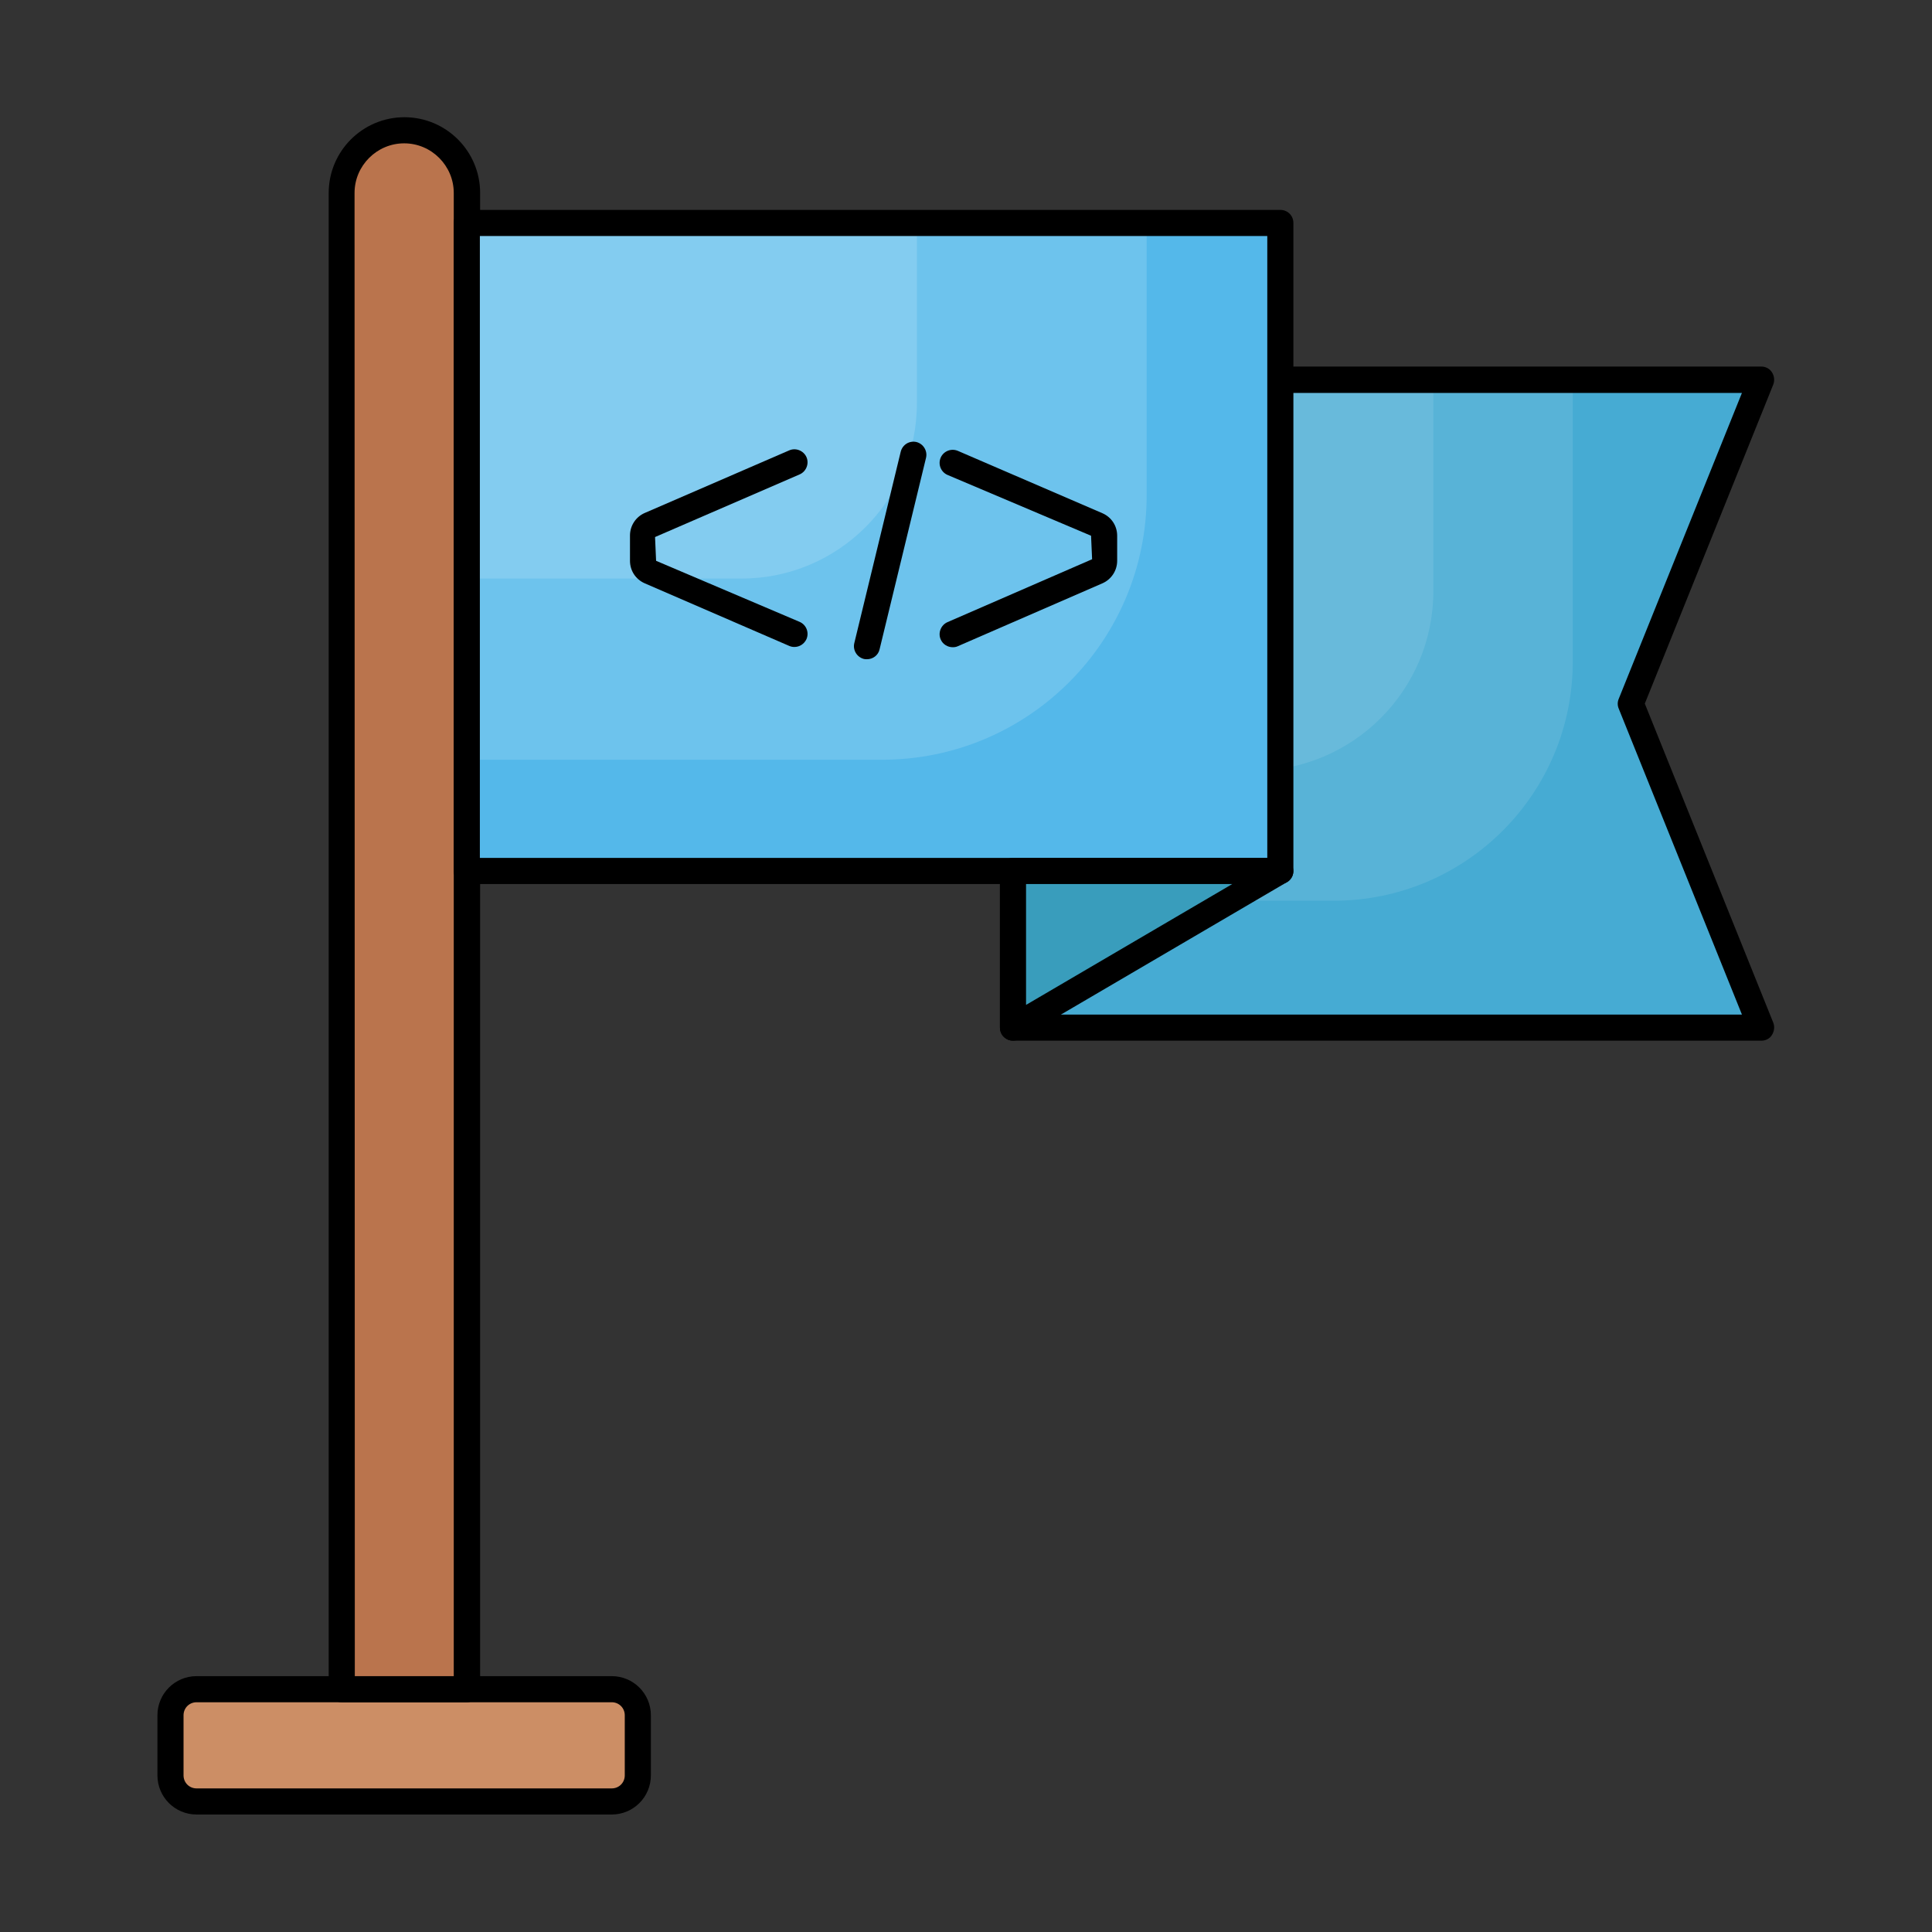 <?xml version="1.0" encoding="utf-8"?>
<!-- Generator: Adobe Illustrator 26.3.1, SVG Export Plug-In . SVG Version: 6.00 Build 0)  -->
<!DOCTYPE svg PUBLIC "-//W3C//DTD SVG 1.1//EN" "http://www.w3.org/Graphics/SVG/1.1/DTD/svg11.dtd">
<svg version="1.1" id="Layer_1" xmlns:x="http://ns.adobe.com/Extensibility/1.0/" xmlns:i="http://ns.adobe.com/AdobeIllustrator/10.0/" xmlns:graph="http://ns.adobe.com/Graphs/1.0/"
	 xmlns="http://www.w3.org/2000/svg" xmlns:xlink="http://www.w3.org/1999/xlink" x="0px" y="0px" viewBox="0 0 74 74"
	 style="enable-background:new 0 0 74 74;" xml:space="preserve">
<rect x="0" y="0" width="74" height="74" fill="#333333" stroke="none"/>
<g id="code_x5F_flag">
	<g>
		<path style="fill:#CC8E65;" d="M24.43,65.7V68c0,0.55-0.45,1-1,1H7.53c-0.55,0-1-0.45-1-1v-2.3c0-0.55,0.45-1,1-1h15.9
			C23.98,64.7,24.43,65.15,24.43,65.7z"/>
	</g>
	<g>
		<path d="M23.43,69.5H7.53c-0.83,0-1.5-0.67-1.5-1.5v-2.3c0-0.83,0.67-1.5,1.5-1.5h15.9c0.83,0,1.5,0.67,1.5,1.5V68
			C24.93,68.83,24.26,69.5,23.43,69.5z M7.53,65.2c-0.28,0-0.5,0.22-0.5,0.5V68c0,0.28,0.22,0.5,0.5,0.5h15.9
			c0.28,0,0.5-0.22,0.5-0.5v-2.3c0-0.28-0.22-0.5-0.5-0.5H7.53z"/>
	</g>
	<g>
		<path style="fill:#BA744D;" d="M17.88,7.39V64.7h-4.79V7.39c0-1.32,1.07-2.4,2.4-2.4l0,0C16.8,5,17.88,6.07,17.88,7.39z"/>
	</g>
	<g>
		<path d="M17.88,65.2h-4.79c-0.28,0-0.5-0.22-0.5-0.5V7.39c0-1.6,1.3-2.9,2.9-2.9s2.9,1.3,2.9,2.9V64.7
			C18.38,64.98,18.15,65.2,17.88,65.2z M13.59,64.2h3.79V7.39c0-1.04-0.85-1.9-1.9-1.9c-1.04,0-1.9,0.85-1.9,1.9L13.59,64.2
			L13.59,64.2z"/>
	</g>
	<g>
		<polygon style="fill:#46ABD3;" points="67.47,14.54 62.47,26.95 67.47,39.36 38.8,39.36 38.8,14.54 		"/>
	</g>
	<g style="opacity:0.1;">
		<path style="fill:#FFFFFF;" d="M60.25,14.54H38.8V34.5h12.28c5.06,0,9.16-4.1,9.16-9.16v-10.8H60.25z"/>
	</g>
	<g style="opacity:0.1;">
		<path style="fill:#FFFFFF;" d="M54.89,14.54H38.8v14.98h9.22c3.8,0,6.88-3.08,6.88-6.88v-8.1H54.89z"/>
	</g>
	<g>
		<path d="M67.47,39.86H38.8c-0.28,0-0.5-0.22-0.5-0.5V14.54c0-0.28,0.22-0.5,0.5-0.5h28.66c0.17,0,0.32,0.08,0.41,0.22
			c0.09,0.14,0.11,0.31,0.05,0.47L63,26.95l4.92,12.22c0.06,0.15,0.04,0.33-0.05,0.47C67.79,39.78,67.63,39.86,67.47,39.86z
			 M39.3,38.86h27.42L62,27.14c-0.05-0.12-0.05-0.25,0-0.37l4.72-11.72H39.3V38.86z"/>
	</g>
	<g>
		<rect x="17.88" y="8.54" style="fill:#54B8EA;" width="31.16" height="24.82"/>
	</g>
	<g style="opacity:0.15;">
		<path style="fill:#FFFFFF;" d="M43.92,8.54v10.42c0,5.6-4.54,10.14-10.14,10.14h-15.9V8.54H43.92z"/>
	</g>
	<g style="opacity:0.15;">
		<path style="fill:#FFFFFF;" d="M35.12,8.54v6.9c0,3.71-3.01,6.72-6.72,6.72H17.88V8.54H35.12z"/>
	</g>
	<g>
		<path d="M30.43,24.78c-0.07,0-0.13-0.01-0.2-0.04l-5.54-2.4c-0.34-0.15-0.56-0.48-0.56-0.86v-0.97c0-0.37,0.22-0.71,0.56-0.86
			l5.54-2.4c0.25-0.11,0.55,0.01,0.66,0.26s-0.01,0.55-0.26,0.66l-5.54,2.4l0.04,0.91l5.5,2.34c0.25,0.11,0.37,0.4,0.26,0.66
			C30.8,24.67,30.62,24.78,30.43,24.78z"/>
	</g>
	<g>
		<path d="M33.21,25.25c-0.04,0-0.08,0-0.12-0.01c-0.27-0.07-0.43-0.34-0.37-0.6l1.78-7.34c0.07-0.27,0.33-0.43,0.6-0.37
			c0.27,0.07,0.43,0.34,0.37,0.6l-1.78,7.34C33.64,25.1,33.43,25.25,33.21,25.25z"/>
	</g>
	<g>
		<path d="M36.49,24.79c-0.19,0-0.38-0.11-0.46-0.3c-0.11-0.25,0.01-0.55,0.26-0.66l5.54-2.41l-0.04-0.9l-5.5-2.33
			c-0.25-0.11-0.37-0.4-0.26-0.66c0.11-0.25,0.4-0.37,0.66-0.26l5.54,2.39c0.34,0.15,0.56,0.48,0.56,0.86v0.96
			c0,0.37-0.22,0.71-0.56,0.86l-5.54,2.41C36.63,24.78,36.56,24.79,36.49,24.79z"/>
	</g>
	<g>
		<path d="M49.04,33.86H17.88c-0.28,0-0.5-0.22-0.5-0.5V8.54c0-0.28,0.22-0.5,0.5-0.5h31.16c0.28,0,0.5,0.22,0.5,0.5v24.82
			C49.54,33.63,49.32,33.86,49.04,33.86z M18.38,32.86h30.16V9.04H18.38V32.86z"/>
	</g>
	<g>
		<polygon style="fill:#399DBC;" points="49.04,33.36 38.8,39.36 38.8,33.36 		"/>
	</g>
	<g>
		<path d="M38.8,39.86c-0.09,0-0.17-0.02-0.25-0.07c-0.16-0.09-0.25-0.25-0.25-0.43v-6c0-0.28,0.22-0.5,0.5-0.5h10.24
			c0.23,0,0.42,0.15,0.48,0.37s-0.03,0.45-0.23,0.56l-10.24,6C38.98,39.84,38.89,39.86,38.8,39.86z M39.3,33.86v4.63l7.9-4.63H39.3z
			"/>
	</g>
</g>
</svg>
